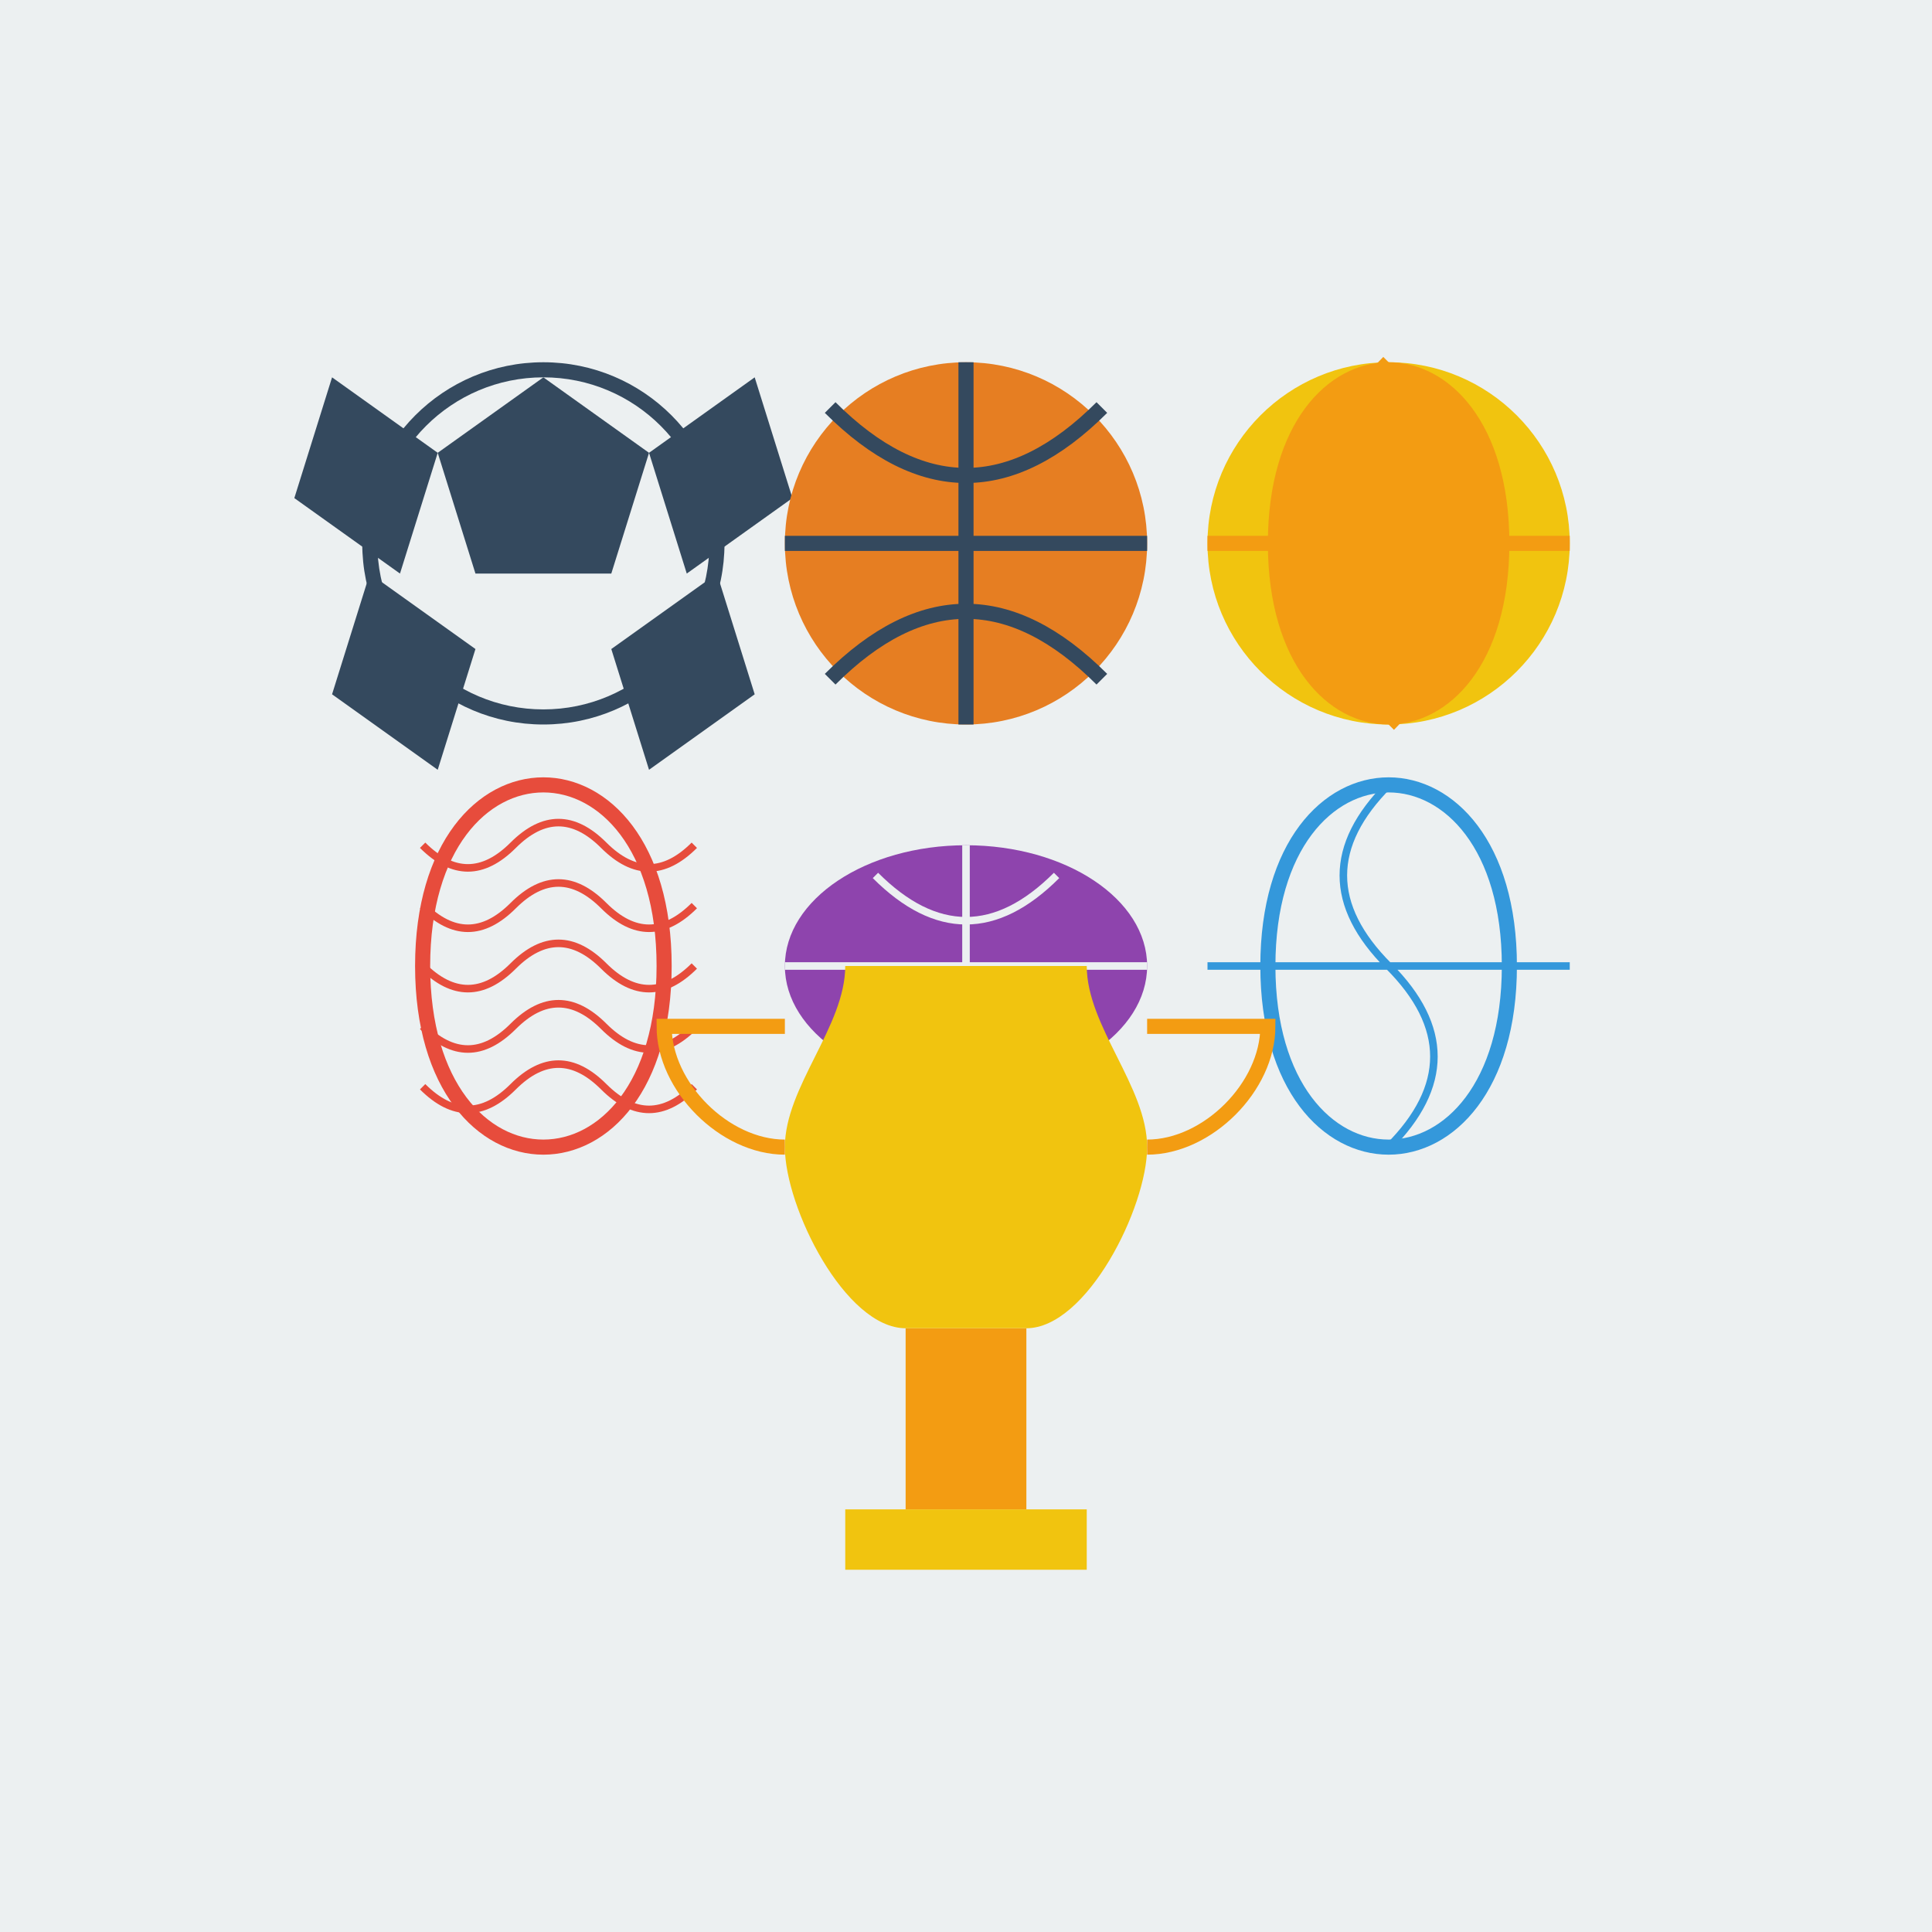 <svg xmlns="http://www.w3.org/2000/svg" viewBox="0 0 512 512">
  <rect width="512" height="512" fill="#ecf0f1"/>
  
  <!-- Soccer ball -->
  <circle cx="144" cy="144" r="48" fill="#34495e"/>
  <circle cx="144" cy="144" r="44" fill="#ecf0f1"/>
  <path d="M144 100l28 20-10 32h-36l-10-32z" fill="#34495e"/>
  <path d="M172 120l28-20 10 32-28 20z" fill="#34495e"/>
  <path d="M116 120l-28-20-10 32 28 20z" fill="#34495e"/>
  <path d="M126 172l-10 32-28-20 10-32z" fill="#34495e"/>
  <path d="M162 172l10 32 28-20-10-32z" fill="#34495e"/>
  
  <!-- Basketball -->
  <circle cx="256" cy="144" r="48" fill="#e67e22"/>
  <path d="M256 96v96M208 144h96" stroke="#34495e" stroke-width="4"/>
  <path d="M220 108c24 24 48 24 72 0M220 180c24-24 48-24 72 0" stroke="#34495e" stroke-width="4" fill="none"/>
  
  <!-- Tennis ball -->
  <circle cx="368" cy="144" r="48" fill="#f1c40f"/>
  <path d="M368 96c-16 0-32 16-32 48s16 48 32 48 32-16 32-48-16-48-32-48z" fill="#f39c12"/>
  <path d="M320 144h96M368 96c-16 16-16 32 0 48s16 32 0 48" stroke="#f39c12" stroke-width="4" fill="none"/>
  
  <!-- Baseball -->
  <circle cx="144" cy="256" r="48" fill="#ecf0f1"/>
  <path d="M144 208c-16 0-32 16-32 48s16 48 32 48 32-16 32-48-16-48-32-48z" stroke="#e74c3c" stroke-width="4" fill="none"/>
  <path d="M112 224c8 8 16 8 24 0s16-8 24 0 16 8 24 0" stroke="#e74c3c" stroke-width="2" fill="none"/>
  <path d="M112 240c8 8 16 8 24 0s16-8 24 0 16 8 24 0" stroke="#e74c3c" stroke-width="2" fill="none"/>
  <path d="M112 256c8 8 16 8 24 0s16-8 24 0 16 8 24 0" stroke="#e74c3c" stroke-width="2" fill="none"/>
  <path d="M112 272c8 8 16 8 24 0s16-8 24 0 16 8 24 0" stroke="#e74c3c" stroke-width="2" fill="none"/>
  <path d="M112 288c8 8 16 8 24 0s16-8 24 0 16 8 24 0" stroke="#e74c3c" stroke-width="2" fill="none"/>
  
  <!-- Football -->
  <ellipse cx="256" cy="256" rx="48" ry="32" fill="#8e44ad"/>
  <path d="M208 256h96M256 224v64" stroke="#ecf0f1" stroke-width="2"/>
  <path d="M232 232c16 16 32 16 48 0M232 280c16-16 32-16 48 0" stroke="#ecf0f1" stroke-width="2" fill="none"/>
  
  <!-- Volleyball -->
  <circle cx="368" cy="256" r="48" fill="#ecf0f1"/>
  <path d="M368 208c-16 0-32 16-32 48s16 48 32 48 32-16 32-48-16-48-32-48z" stroke="#3498db" stroke-width="4" fill="none"/>
  <path d="M320 256h96M368 208c-16 16-16 32 0 48s16 32 0 48" stroke="#3498db" stroke-width="2" fill="none"/>
  
  <!-- Trophy -->
  <path d="M240 352h32v48h-32z" fill="#f39c12"/>
  <rect x="224" y="400" width="64" height="16" fill="#f1c40f"/>
  <path d="M240 352c-16 0-32-32-32-48 0-16 16-32 16-48h64c0 16 16 32 16 48 0 16-16 48-32 48z" fill="#f1c40f"/>
  <path d="M208 304c-16 0-32-16-32-32h32M304 304c16 0 32-16 32-32h-32" stroke="#f39c12" stroke-width="4" fill="none"/>
</svg>